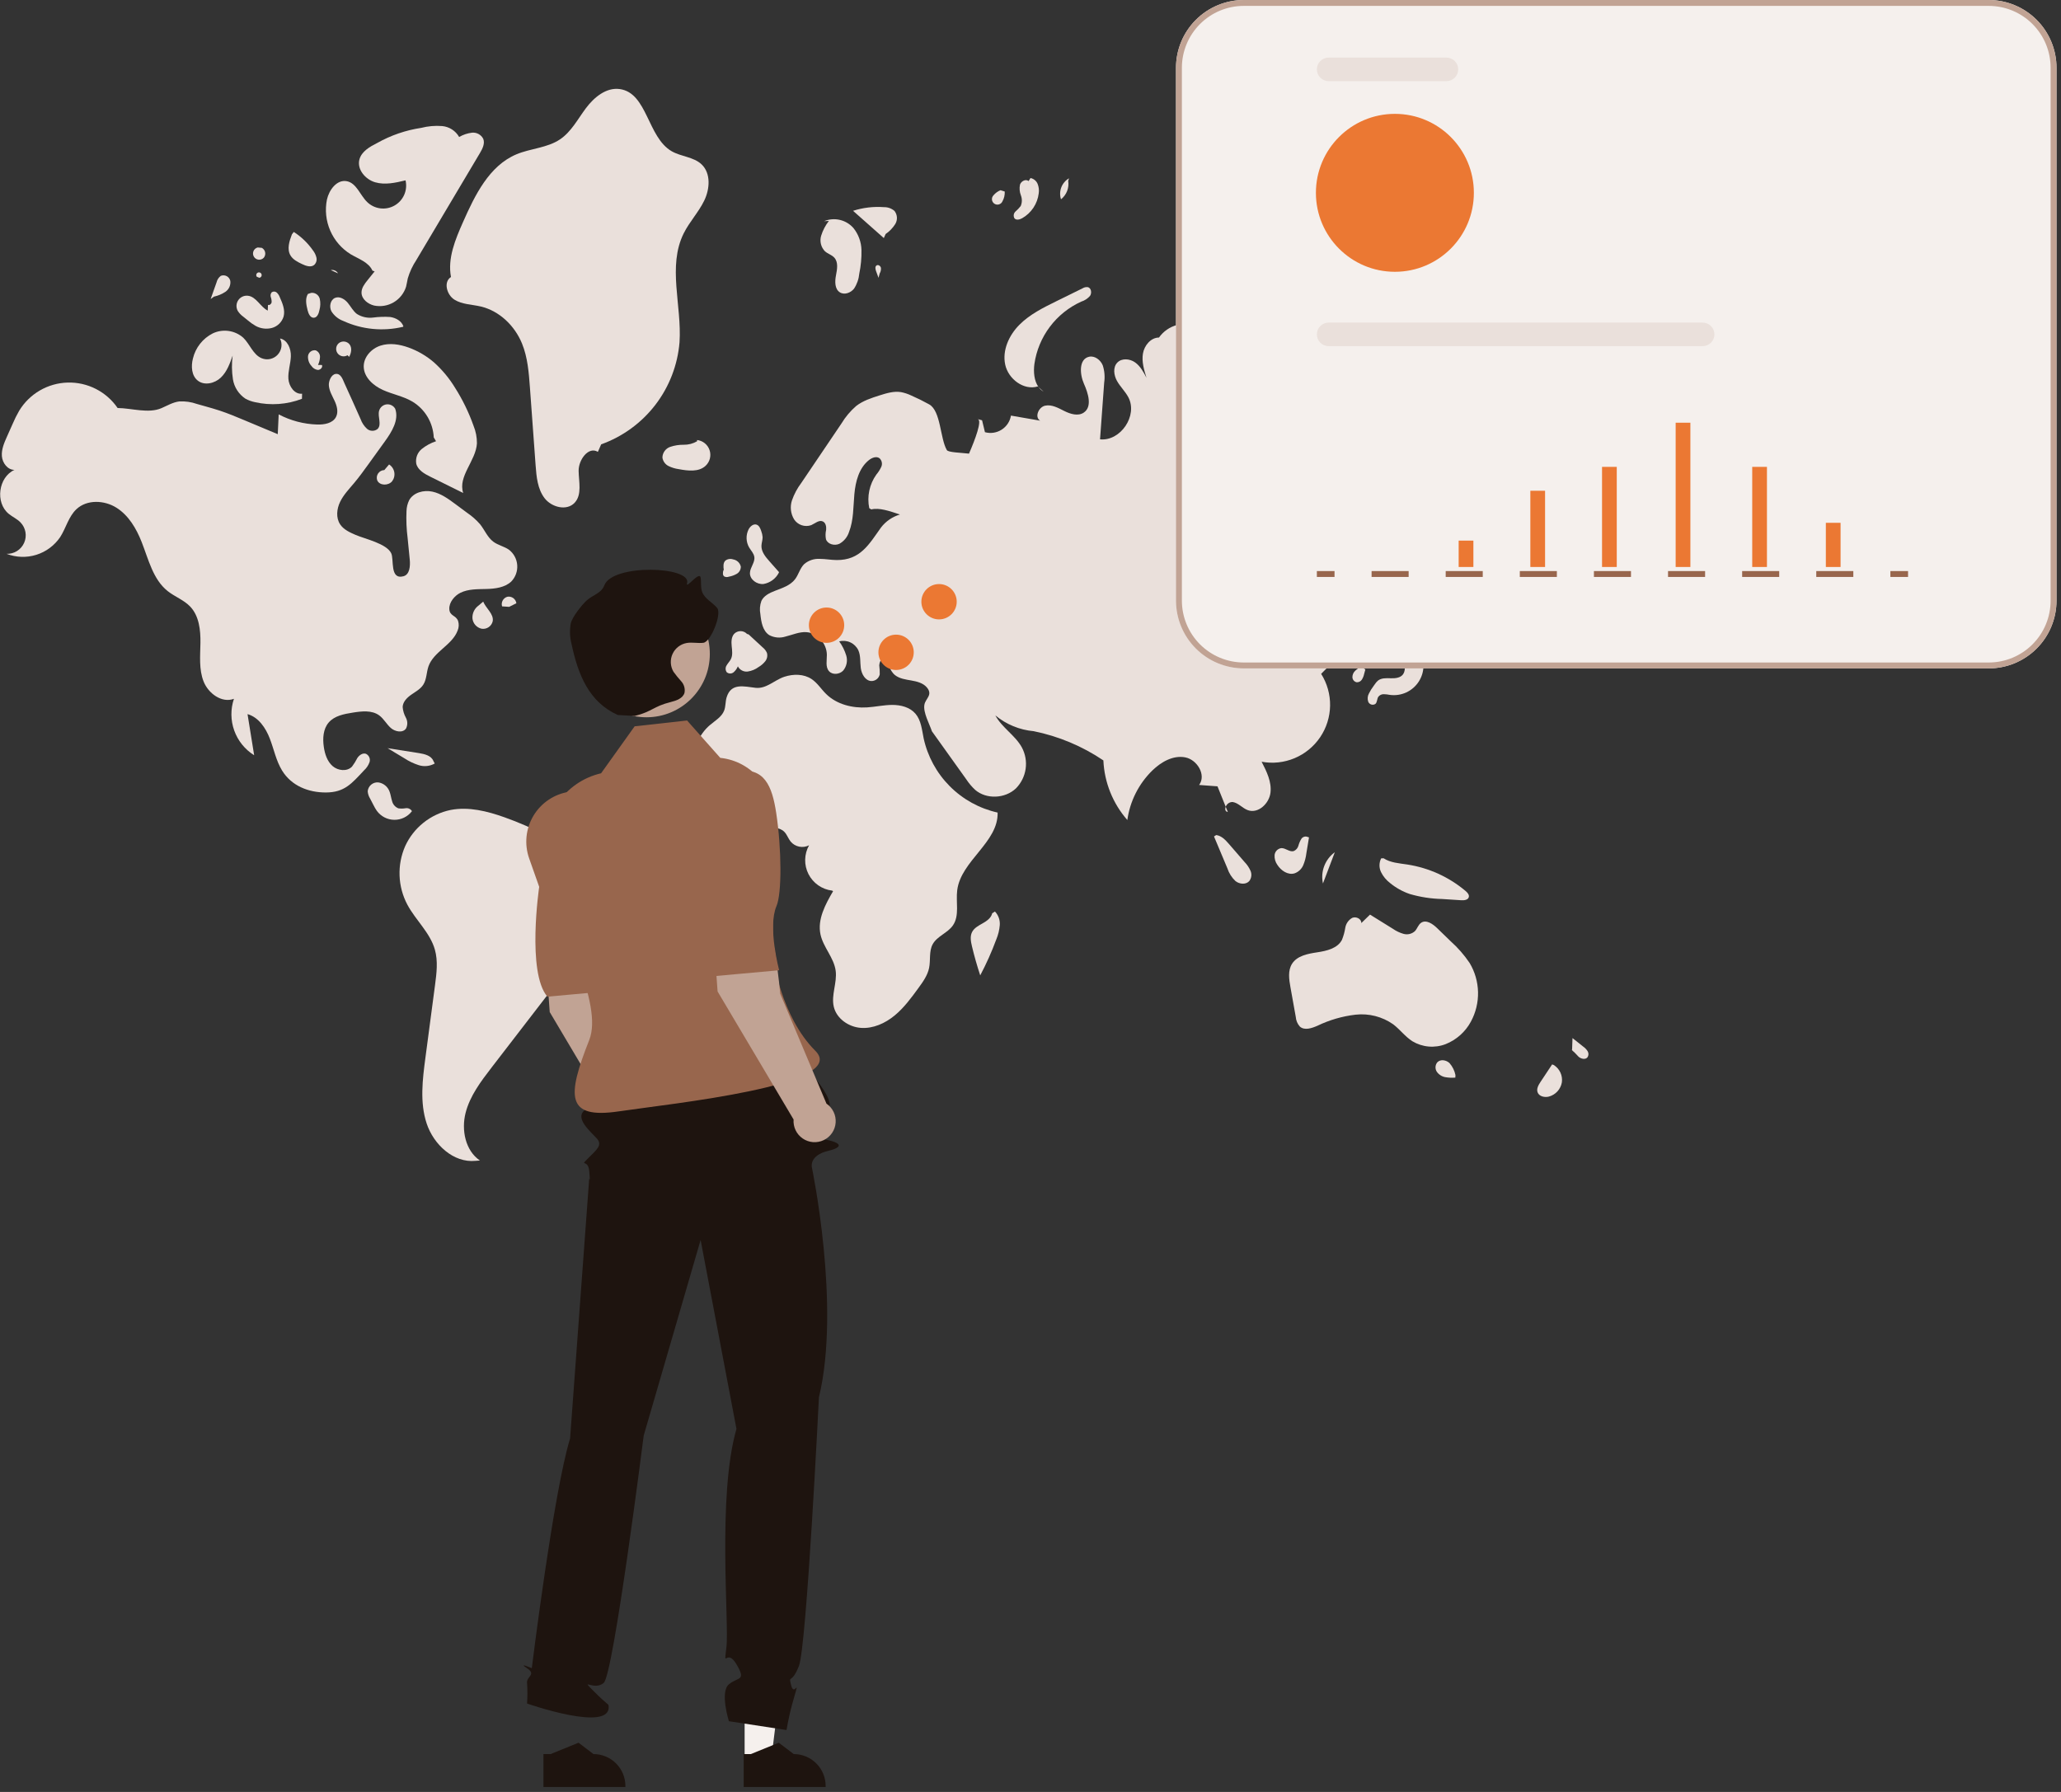 <?xml-stylesheet type="text/css" href="/css/svg.css" ?>
<svg width="345" height="300" viewBox="0 0 345 300" fill="none" xmlns="http://www.w3.org/2000/svg">
    <rect x="0" y="0" width="345" height="300" fill="#333333" stroke="none"/>
    <g clip-path="url(#popularRegions)">
    <path d="M114.445 39.075C115.408 37.136 116.948 35.525 117.89 33.575C118.832 31.625 119.015 29.015 117.446 27.523C116.114 26.255 114.027 26.238 112.434 25.32C108.374 22.981 108.379 15.552 103.739 14.91C101.482 14.598 99.441 16.291 98.077 18.115C96.713 19.94 95.626 22.069 93.734 23.338C91.593 24.775 88.825 24.838 86.447 25.836C81.889 27.75 79.499 32.67 77.5 37.193C76.213 40.106 74.896 43.248 75.493 46.377C74.195 47.184 74.773 49.357 76.07 50.169C77.365 50.981 78.993 50.963 80.481 51.314C83.609 52.053 86.17 54.543 87.384 57.519C88.331 59.838 88.524 62.384 88.707 64.882C89.023 69.218 89.34 73.552 89.657 77.887C89.798 79.816 89.983 81.866 91.157 83.402C92.331 84.939 94.873 85.583 96.192 84.169C97.454 82.819 96.886 80.68 96.86 78.832C96.835 76.984 98.505 74.683 100.08 75.65L100.635 74.39C104.233 73.101 107.383 70.804 109.709 67.772C112.035 64.74 113.437 61.102 113.749 57.293C114.152 51.159 111.71 44.581 114.445 39.075Z" fill="#EAE0DB"/>
    <path d="M118.121 77.975C118.469 77.647 118.715 77.227 118.832 76.764C118.949 76.301 118.93 75.814 118.779 75.361C118.628 74.908 118.351 74.508 117.98 74.207C117.609 73.907 117.16 73.719 116.685 73.665L116.691 73.873C116.014 74.269 115.242 74.472 114.458 74.46C113.677 74.448 112.899 74.571 112.16 74.824C111.792 74.958 111.474 75.2 111.246 75.518C111.019 75.836 110.893 76.215 110.885 76.606C110.928 76.906 111.043 77.191 111.22 77.437C111.396 77.683 111.629 77.882 111.9 78.019C112.442 78.286 113.025 78.463 113.624 78.543C115.169 78.833 116.978 79.053 118.121 77.975Z" fill="#EAE0DB"/>
    <path d="M148.249 39.178C148.896 38.738 149.446 38.169 149.863 37.507C150.065 37.172 150.161 36.783 150.139 36.393C150.116 36.002 149.976 35.627 149.737 35.318C149.25 34.895 148.623 34.669 147.978 34.682C146.227 34.552 144.467 34.759 142.795 35.294C144.512 36.815 146.23 38.337 147.947 39.858L148.249 39.178Z" fill="#EAE0DB"/>
    <path d="M139.66 43.135C140.355 43.901 140.133 45.09 139.937 46.105C139.74 47.12 139.715 48.388 140.588 48.942C141.345 49.422 142.407 49.03 142.961 48.325C143.455 47.574 143.757 46.711 143.838 45.815C144.11 44.513 144.233 43.184 144.204 41.853C144.172 40.513 143.699 39.221 142.859 38.176C142.263 37.496 141.469 37.02 140.589 36.815C139.709 36.609 138.786 36.684 137.951 37.029L138.748 36.99C138.168 37.735 137.729 38.579 137.45 39.481C137.317 39.934 137.308 40.414 137.423 40.873C137.538 41.331 137.774 41.749 138.106 42.086C138.58 42.498 139.239 42.67 139.66 43.135Z" fill="#EAE0DB"/>
    <path d="M178.81 30.285L178.952 29.848C178.359 30.191 177.901 30.727 177.656 31.368C177.411 32.008 177.394 32.713 177.607 33.364C178.063 33.004 178.415 32.529 178.627 31.988C178.838 31.447 178.902 30.859 178.81 30.285Z" fill="#EAE0DB"/>
    <path d="M171.098 36.538C171.854 36.11 172.499 35.511 172.981 34.789C173.463 34.068 173.77 33.243 173.876 32.381C173.958 31.845 173.896 31.297 173.696 30.793C173.594 30.543 173.431 30.322 173.222 30.15C173.014 29.978 172.766 29.86 172.501 29.807L172.178 30.315C171.715 29.916 170.936 30.327 170.741 30.906C170.616 31.508 170.668 32.133 170.892 32.706C171.115 33.282 171.105 33.922 170.863 34.49C170.603 34.825 170.31 35.133 169.989 35.409C169.832 35.552 169.729 35.745 169.699 35.955C169.668 36.165 169.712 36.379 169.822 36.56C170.126 36.908 170.695 36.762 171.098 36.538Z" fill="#EAE0DB"/>
    <path d="M167.81 33.697C168.087 33.2 168.217 32.634 168.187 32.065L167.48 31.844C167.028 32.027 166.628 32.317 166.312 32.688C166.217 32.784 166.143 32.9 166.098 33.028C166.052 33.156 166.035 33.292 166.048 33.427C166.061 33.562 166.104 33.692 166.174 33.809C166.243 33.925 166.337 34.025 166.45 34.1C166.562 34.176 166.69 34.226 166.824 34.247C166.958 34.267 167.095 34.258 167.225 34.219C167.355 34.181 167.475 34.114 167.576 34.024C167.677 33.934 167.757 33.822 167.81 33.697Z" fill="#EAE0DB"/>
    <path d="M202.349 30.121C202.413 30.175 202.477 30.23 202.541 30.284C202.597 30.272 202.65 30.251 202.708 30.244L202.349 30.121Z" fill="#EAE0DB"/>
    <path d="M201.217 36.322C201.866 35.797 202.514 35.273 203.163 34.748C203.508 34.504 203.802 34.195 204.028 33.839C204.183 33.501 204.249 33.13 204.222 32.76C204.195 32.39 204.074 32.033 203.871 31.722C203.512 31.17 203.062 30.684 202.541 30.283C201.968 30.419 201.464 30.76 201.126 31.242C200.788 31.724 200.638 32.313 200.704 32.898C200.822 33.642 201.289 34.438 200.908 35.087C200.759 35.34 200.504 35.512 200.332 35.751C200.161 35.989 200.105 36.368 200.341 36.543C200.602 36.738 200.964 36.527 201.217 36.322Z" fill="#EAE0DB"/>
    <path d="M202.635 39.535C202.877 39.548 203.118 39.509 203.343 39.42C203.568 39.332 203.771 39.196 203.938 39.022C204.806 38.312 205.564 37.478 206.19 36.548C204.731 37.01 203.271 37.473 201.811 37.935L202.266 38.467C201.862 38.731 202.161 39.444 202.635 39.535Z" fill="#EAE0DB"/>
    <path d="M206.727 42.54C206.816 42.768 206.978 42.96 207.186 43.088C207.395 43.215 207.64 43.271 207.883 43.246C208.125 43.214 208.357 43.129 208.563 42.997C208.769 42.865 208.943 42.69 209.074 42.483C209.296 42.156 209.426 41.776 209.452 41.381C209.477 40.986 209.397 40.592 209.219 40.239C209.041 39.886 208.772 39.587 208.44 39.373C208.108 39.158 207.724 39.037 207.329 39.02L207.732 39.636C207.835 40.687 206.406 41.534 206.727 42.54Z" fill="#EAE0DB"/>
    <path d="M235.078 54.052C235.473 54.346 235.953 54.505 236.445 54.504C236.938 54.502 237.417 54.342 237.81 54.045C238.065 53.827 238.273 53.559 238.419 53.257C238.566 52.956 238.649 52.627 238.662 52.292C238.676 51.956 238.62 51.622 238.499 51.309C238.377 50.997 238.192 50.712 237.956 50.475L237.21 50.891C236.797 50.625 236.296 50.53 235.814 50.626C235.332 50.722 234.906 51.001 234.625 51.404C234.374 51.827 234.281 52.326 234.364 52.811C234.447 53.297 234.7 53.736 235.078 54.052Z" fill="#EAE0DB"/>
    <path d="M243.748 55.033C244.111 54.928 244.441 54.731 244.706 54.462C244.972 54.192 245.163 53.859 245.263 53.494L243.813 53.304C243.41 52.999 242.941 52.794 242.444 52.706C242.194 52.668 241.94 52.718 241.722 52.846C241.505 52.974 241.338 53.172 241.25 53.409C241.219 53.61 241.24 53.815 241.312 54.006C241.383 54.196 241.501 54.365 241.656 54.497C241.93 54.758 242.266 54.944 242.632 55.038C242.999 55.132 243.383 55.13 243.748 55.033Z" fill="#EAE0DB"/>
    <path d="M237.762 57.931C237.788 58.167 237.88 58.39 238.028 58.576C238.176 58.761 238.373 58.901 238.598 58.978C238.843 59.094 239.117 59.134 239.385 59.093C239.653 59.051 239.902 58.93 240.1 58.745C240.188 58.646 240.251 58.528 240.283 58.4C240.316 58.272 240.318 58.138 240.288 58.01C240.259 57.881 240.199 57.761 240.114 57.66C240.029 57.559 239.921 57.48 239.799 57.429L238.712 57.232C238.292 57.014 237.755 57.458 237.762 57.931Z" fill="#EAE0DB"/>
    <path d="M174.693 65.574L173.852 64.806C174.075 65.118 174.362 65.379 174.693 65.574Z" fill="#EAE0DB"/>
    <path d="M168.267 61.051C168.785 63.456 171.376 65.415 173.727 64.693L173.851 64.806C173.103 63.781 172.976 62.265 173.151 60.946C173.475 58.687 174.364 56.545 175.734 54.719C177.104 52.893 178.912 51.442 180.991 50.499C181.561 50.321 182.07 49.99 182.463 49.541C182.798 49.05 182.673 48.21 182.096 48.071C181.782 48.035 181.465 48.109 181.199 48.279L176.828 50.43C174.621 51.517 172.369 52.634 170.635 54.38C168.901 56.125 167.749 58.645 168.267 61.051Z" fill="#EAE0DB"/>
    <path d="M97.715 143.759C93.643 140.844 89.183 138.513 84.464 136.835C81.564 135.804 78.448 135.017 75.426 135.602C73.769 135.945 72.216 136.674 70.894 137.73C69.571 138.785 68.516 140.138 67.815 141.678C67.139 143.229 66.821 144.913 66.885 146.603C66.949 148.294 67.392 149.949 68.183 151.444C69.576 154.056 71.99 156.135 72.796 158.983C73.34 160.903 73.082 162.947 72.821 164.925C72.286 168.967 71.751 173.01 71.216 177.052C70.729 180.733 70.254 184.563 71.419 188.087C72.585 191.612 75.91 194.72 79.603 194.345L80.335 194.29C77.892 192.629 77.207 189.189 77.935 186.325C78.662 183.462 80.509 181.033 82.311 178.692C87.661 171.745 93.011 164.798 98.361 157.852C100.525 155.041 102.815 151.567 101.661 148.213C101.005 146.306 99.355 144.934 97.715 143.759Z" fill="#EAE0DB"/>
    <path d="M61.256 126.198C60.714 126.014 60.142 126.422 59.823 126.897C59.566 127.408 59.263 127.894 58.919 128.351C58.086 129.21 56.567 129.039 55.668 128.249C54.769 127.458 54.38 126.236 54.205 125.052C53.996 123.631 54.087 122.046 55.024 120.958C55.989 119.839 57.576 119.538 59.036 119.306C60.544 119.066 62.234 118.865 63.469 119.763C64.247 120.328 64.701 121.24 65.422 121.877C66.143 122.514 67.425 122.755 67.968 121.961C68.109 121.679 68.181 121.368 68.177 121.052C68.172 120.737 68.091 120.428 67.941 120.15C67.636 119.598 67.453 118.987 67.403 118.358C67.44 117.484 68.141 116.791 68.858 116.292C69.575 115.793 70.385 115.362 70.856 114.626C71.435 113.72 71.374 112.553 71.733 111.54C72.602 109.088 75.704 107.998 76.607 105.558C76.825 105.045 76.849 104.47 76.676 103.94C76.298 102.969 75.275 103.159 75.213 101.972C75.153 100.836 76.1 99.722 77.063 99.247C78.391 98.593 79.939 98.646 81.418 98.606C82.898 98.567 84.492 98.37 85.577 97.364C85.929 97.002 86.2 96.569 86.373 96.095C86.545 95.621 86.616 95.116 86.58 94.612C86.544 94.109 86.402 93.619 86.164 93.174C85.925 92.729 85.596 92.34 85.196 92.031C84.387 91.472 83.364 91.278 82.577 90.689C81.597 89.955 81.132 88.733 80.369 87.776C79.734 87.047 79.007 86.403 78.206 85.861C77.551 85.375 76.895 84.888 76.24 84.402C75.055 83.523 73.823 82.622 72.381 82.309C70.94 81.995 69.223 82.439 68.501 83.725C68.217 84.298 68.061 84.927 68.046 85.567C67.98 87.074 68.043 88.583 68.234 90.079C68.353 91.284 68.472 92.488 68.591 93.692C68.697 94.772 68.583 96.195 67.535 96.475C65.21 97.097 65.994 93.659 65.479 92.606C64.69 90.994 61.063 90.22 59.513 89.548C58.545 89.129 57.523 88.666 56.939 87.787C56.211 86.694 56.36 85.206 56.931 84.023C57.502 82.84 58.431 81.878 59.276 80.872C60.137 79.847 60.92 78.76 61.703 77.674C62.612 76.415 63.52 75.156 64.428 73.896C65.593 72.281 66.817 70.31 66.155 68.432C66.012 68.181 65.798 67.977 65.539 67.847C65.281 67.717 64.99 67.666 64.703 67.701C64.415 67.736 64.145 67.854 63.925 68.042C63.705 68.23 63.545 68.478 63.465 68.756C63.175 69.77 63.949 71.065 63.209 71.816C62.955 72.02 62.638 72.129 62.313 72.123C61.987 72.117 61.674 71.996 61.429 71.783C60.949 71.34 60.584 70.788 60.365 70.174C59.468 68.181 58.595 66.177 57.674 64.195C57.383 63.569 57.08 62.496 56.198 62.602C55.433 62.694 55.019 63.809 55.046 64.457C55.085 65.399 55.605 66.241 56.003 67.095C56.401 67.95 56.68 68.977 56.243 69.812C55.689 70.87 54.288 71.108 53.095 71.073C50.845 71.005 48.641 70.423 46.651 69.373C46.599 70.478 46.547 71.584 46.495 72.69C44.911 72.027 43.327 71.364 41.743 70.701C41.435 70.572 41.127 70.443 40.82 70.314C39.483 69.755 38.146 69.195 36.77 68.741C35.989 68.483 35.197 68.26 34.406 68.037C33.925 67.901 33.444 67.766 32.962 67.63C32.013 67.294 31.006 67.15 30 67.208C28.944 67.34 28.002 67.908 27.024 68.332C24.844 69.278 22.025 68.326 19.689 68.309C18.762 66.957 17.511 65.858 16.05 65.113C14.589 64.369 12.964 64.002 11.325 64.048C9.686 64.093 8.084 64.549 6.667 65.373C5.249 66.197 4.061 67.364 3.211 68.766C2.8 69.476 2.434 70.212 2.115 70.968C1.798 71.678 1.482 72.389 1.165 73.099C0.7 74.141 0.224 75.239 0.316 76.376C0.407 77.514 1.279 78.676 2.42 78.665C-0.271 79.884 -0.831 84.146 1.454 86.018C2.087 86.536 2.863 86.875 3.432 87.462C3.862 87.906 4.15 88.468 4.259 89.077C4.367 89.686 4.292 90.313 4.041 90.878C3.791 91.443 3.377 91.92 2.853 92.249C2.33 92.577 1.72 92.742 1.102 92.721C2.696 93.337 4.452 93.394 6.083 92.884C7.714 92.373 9.123 91.324 10.081 89.909C11.058 88.379 11.482 86.469 12.811 85.233C14.571 83.596 17.478 83.723 19.508 85.01C21.538 86.297 22.822 88.488 23.705 90.723C24.862 93.653 25.603 97 28.069 98.959C29.261 99.906 30.771 100.439 31.825 101.539C33.326 103.104 33.586 105.467 33.552 107.636C33.518 109.804 33.284 112.054 34.074 114.074C34.864 116.093 37.129 117.755 39.159 116.993C38.578 118.719 38.595 120.591 39.21 122.306C39.825 124.02 41 125.477 42.545 126.441C42.175 124.146 41.806 121.851 41.435 119.557C43.279 120.076 44.475 121.864 45.165 123.651C45.855 125.438 46.22 127.371 47.22 129.004C48.796 131.576 51.648 132.685 54.551 132.675C57.686 132.665 58.876 131.17 60.942 128.968C61.357 128.593 61.672 128.12 61.859 127.592C61.943 127.326 61.929 127.038 61.818 126.782C61.707 126.526 61.507 126.319 61.256 126.198Z" fill="#EAE0DB"/>
    <path d="M70.133 126.083C68.381 125.808 66.628 125.532 64.876 125.257C65.795 125.809 66.713 126.361 67.632 126.914C68.398 127.423 69.231 127.825 70.107 128.106C70.546 128.244 71.009 128.291 71.467 128.242C71.925 128.194 72.369 128.052 72.77 127.826L72.545 127.397C72.192 126.504 71.082 126.232 70.133 126.083Z" fill="#EAE0DB"/>
    <path d="M68.942 135.824L68.955 135.794C68.849 135.618 68.692 135.478 68.506 135.392C68.32 135.305 68.112 135.277 67.91 135.309C67.506 135.382 67.093 135.388 66.688 135.329C66.43 135.228 66.2 135.067 66.017 134.86C65.834 134.652 65.704 134.403 65.637 134.135C65.463 133.611 65.411 133.05 65.213 132.535C65.069 132.127 64.816 131.767 64.481 131.494C64.147 131.221 63.743 131.045 63.315 130.987C62.885 130.952 62.459 131.088 62.129 131.365C61.799 131.642 61.591 132.038 61.551 132.467C61.584 132.909 61.725 133.336 61.96 133.712C62.149 134.075 62.338 134.439 62.527 134.802C62.686 135.128 62.869 135.442 63.075 135.741C63.41 136.202 63.847 136.578 64.353 136.841C64.859 137.103 65.418 137.244 65.988 137.252C66.557 137.26 67.121 137.135 67.634 136.887C68.147 136.639 68.595 136.275 68.942 135.824Z" fill="#EAE0DB"/>
    <path d="M58.708 42.571C60.043 43.357 61.714 43.899 62.348 45.313L62.713 45.431C62.314 45.926 61.915 46.422 61.517 46.918C61.023 47.531 60.505 48.213 60.517 48.999C60.532 50.082 61.574 50.899 62.627 51.155C63.75 51.386 64.919 51.191 65.907 50.609C66.894 50.027 67.631 49.098 67.973 48.004C68.098 47.547 68.149 47.074 68.259 46.613C68.579 45.521 69.062 44.484 69.692 43.536C73.235 37.575 76.778 31.614 80.321 25.653C80.763 24.91 81.218 24.022 80.886 23.225C80.709 22.888 80.435 22.611 80.099 22.431C79.763 22.251 79.382 22.175 79.002 22.214C78.246 22.306 77.517 22.551 76.859 22.935C76.566 22.422 76.154 21.987 75.656 21.668C75.159 21.349 74.591 21.155 74.003 21.104C72.826 21.013 71.642 21.116 70.498 21.41C67.914 21.799 65.423 22.655 63.145 23.936C61.899 24.566 60.527 25.344 60.166 26.692C59.721 28.351 61.154 30.042 62.804 30.519C64.454 30.996 66.216 30.596 67.886 30.194C68.075 31.004 67.996 31.853 67.662 32.614C67.327 33.375 66.755 34.007 66.031 34.416C65.307 34.825 64.471 34.988 63.646 34.881C62.822 34.774 62.054 34.402 61.459 33.822C60.261 32.657 59.675 30.633 58.031 30.332C56.393 30.032 55.091 31.78 54.729 33.406C54.375 35.157 54.567 36.974 55.279 38.613C55.99 40.252 57.187 41.633 58.708 42.571Z" fill="#EAE0DB"/>
    <path d="M79.258 71.254C78.469 69.03 77.432 66.902 76.167 64.91C75.208 63.335 74.024 61.909 72.653 60.676C71.4 59.594 69.96 58.75 68.403 58.186C66.892 57.64 65.21 57.37 63.682 57.868C62.155 58.366 60.856 59.786 60.886 61.393C60.921 63.169 62.475 64.558 64.094 65.288C65.714 66.018 67.516 66.335 69.044 67.241C70.083 67.871 70.951 68.747 71.573 69.791C72.194 70.836 72.549 72.017 72.607 73.23L72.992 73.867C72.12 74.156 71.307 74.598 70.591 75.174C70.237 75.467 69.966 75.847 69.805 76.278C69.645 76.709 69.602 77.175 69.679 77.628C69.946 78.703 71.044 79.32 72.037 79.812C73.872 80.721 75.707 81.63 77.542 82.539C76.608 79.753 79.667 77.16 79.836 74.227C79.843 73.207 79.646 72.197 79.258 71.254Z" fill="#EAE0DB"/>
    <path d="M33.12 63.732C34.233 64.596 35.944 64.192 36.964 63.219C37.983 62.246 38.48 60.862 38.943 59.531C38.774 60.848 38.79 62.183 38.991 63.496C39.095 64.153 39.335 64.78 39.695 65.34C40.055 65.899 40.526 66.377 41.081 66.744C41.584 67.02 42.126 67.218 42.689 67.33C45.306 67.925 48.04 67.73 50.545 66.769L50.568 65.912C49.309 66.056 48.357 64.675 48.274 63.411C48.191 62.147 48.649 60.908 48.69 59.642C48.73 58.376 48.12 56.896 46.873 56.671C47.091 57.109 47.171 57.603 47.101 58.088C47.032 58.572 46.816 59.024 46.483 59.383C46.151 59.742 45.717 59.991 45.239 60.098C44.761 60.204 44.262 60.162 43.809 59.977C42.366 59.391 41.842 57.633 40.727 56.546C40.038 55.933 39.183 55.537 38.27 55.409C37.357 55.28 36.426 55.425 35.595 55.824C34.774 56.243 34.054 56.835 33.485 57.559C32.915 58.283 32.51 59.122 32.296 60.019C31.957 61.319 32.058 62.908 33.12 63.732Z" fill="#EAE0DB"/>
    <path d="M67.473 54.711L67.525 54.627C67.214 53.73 66.251 53.204 65.311 53.07C64.363 53.008 63.411 53.039 62.469 53.164C61.519 53.287 60.556 53.075 59.745 52.564C59.098 52.08 58.729 51.319 58.212 50.698C57.695 50.078 56.857 49.567 56.106 49.864C55.292 50.185 55.075 51.326 55.47 52.106C55.935 52.856 56.637 53.428 57.464 53.734C60.597 55.172 64.121 55.516 67.473 54.711Z" fill="#EAE0DB"/>
    <path d="M56.78 57.401C56.52 57.591 56.343 57.875 56.288 58.193C56.232 58.511 56.301 58.838 56.481 59.106C56.661 59.373 56.937 59.561 57.252 59.63C57.568 59.699 57.897 59.643 58.172 59.474L58.447 59.745C58.812 59.091 58.962 58.215 58.495 57.63C58.288 57.387 57.998 57.229 57.681 57.187C57.365 57.145 57.044 57.221 56.78 57.401Z" fill="#EAE0DB"/>
    <path d="M53.568 59.746C53.572 59.513 53.505 59.284 53.376 59.089C53.247 58.894 53.062 58.742 52.846 58.655C52.699 58.629 52.548 58.634 52.402 58.669C52.257 58.703 52.12 58.767 52 58.856C51.879 58.945 51.779 59.057 51.703 59.186C51.627 59.315 51.578 59.458 51.56 59.606C51.537 59.909 51.577 60.212 51.676 60.498C51.776 60.784 51.933 61.047 52.139 61.27C52.258 61.449 52.414 61.601 52.597 61.716C52.779 61.831 52.984 61.905 53.197 61.935C53.628 61.949 54.066 61.499 53.892 61.106L53.235 61.093C53.437 60.672 53.551 60.213 53.568 59.746Z" fill="#EAE0DB"/>
    <path d="M40.722 53.019C40.963 53.214 41.204 53.41 41.446 53.605C41.863 53.967 42.315 54.287 42.794 54.562C43.631 55.026 44.616 55.147 45.541 54.899C45.997 54.769 46.413 54.526 46.751 54.192C47.089 53.859 47.338 53.446 47.474 52.991C47.762 51.904 47.292 50.775 46.831 49.749C46.726 49.456 46.553 49.191 46.325 48.978C46.209 48.875 46.06 48.815 45.905 48.809C45.749 48.803 45.596 48.851 45.472 48.945C45.382 49.057 45.322 49.19 45.298 49.332C45.274 49.474 45.287 49.62 45.335 49.755C45.434 50.026 45.479 50.312 45.468 50.6C45.422 50.884 45.124 51.152 44.862 51.035L44.82 52C43.568 51.366 42.905 49.68 41.511 49.513C41.199 49.476 40.881 49.525 40.595 49.656C40.308 49.786 40.062 49.993 39.885 50.254C39.708 50.514 39.606 50.819 39.589 51.133C39.573 51.448 39.644 51.761 39.793 52.038C40.035 52.423 40.351 52.756 40.722 53.019Z" fill="#EAE0DB"/>
    <path d="M37.738 48.85C38.028 48.651 38.257 48.376 38.401 48.056C38.544 47.735 38.596 47.381 38.552 47.032C38.517 46.864 38.445 46.705 38.342 46.567C38.239 46.428 38.107 46.315 37.955 46.234C37.803 46.153 37.635 46.106 37.463 46.097C37.291 46.088 37.119 46.118 36.959 46.183C36.602 46.45 36.35 46.836 36.25 47.272C35.92 48.203 35.59 49.134 35.26 50.065L35.814 49.661C36.501 49.514 37.153 49.238 37.738 48.85Z" fill="#EAE0DB"/>
    <path d="M44.168 43.135C44.267 43.01 44.338 42.864 44.374 42.709C44.411 42.554 44.414 42.393 44.382 42.236C44.35 42.08 44.284 41.933 44.188 41.805C44.093 41.677 43.971 41.571 43.831 41.495L43.137 41.431C42.979 41.471 42.833 41.547 42.71 41.654C42.587 41.76 42.491 41.894 42.429 42.045C42.367 42.195 42.342 42.358 42.354 42.52C42.367 42.683 42.417 42.84 42.502 42.979C42.586 43.118 42.702 43.236 42.84 43.322C42.977 43.408 43.134 43.461 43.296 43.477C43.458 43.492 43.621 43.469 43.772 43.409C43.924 43.35 44.059 43.256 44.168 43.135Z" fill="#EAE0DB"/>
    <path d="M50.551 44.206C51.198 44.515 52.018 44.81 52.581 44.366C52.748 44.215 52.872 44.023 52.941 43.808C53.009 43.594 53.02 43.365 52.973 43.146C52.872 42.707 52.676 42.295 52.4 41.94C51.539 40.703 50.445 39.647 49.179 38.829L48.866 39.236C48.429 40.371 48.007 41.696 48.616 42.749C49.028 43.459 49.811 43.852 50.551 44.206Z" fill="#EAE0DB"/>
    <path d="M55.373 45.216L56.584 45.764C56.465 45.557 56.285 45.392 56.067 45.294C55.85 45.196 55.607 45.169 55.373 45.216Z" fill="#EAE0DB"/>
    <path d="M52.111 49.025L51.539 49.214C51.053 50.013 51.264 51.035 51.49 51.943C51.633 52.517 51.941 53.223 52.532 53.197C53.108 53.172 53.362 52.475 53.472 51.91C53.645 51.296 53.663 50.649 53.527 50.027C53.449 49.718 53.263 49.448 53.004 49.265C52.744 49.081 52.428 48.996 52.111 49.025Z" fill="#EAE0DB"/>
    <path d="M42.989 46.335L43.412 46.505C43.511 46.491 43.603 46.444 43.673 46.373C43.743 46.301 43.788 46.209 43.8 46.109C43.812 46.009 43.791 45.909 43.74 45.822C43.689 45.736 43.611 45.669 43.518 45.632C43.425 45.594 43.322 45.588 43.225 45.615C43.129 45.642 43.044 45.7 42.984 45.78C42.923 45.86 42.891 45.958 42.892 46.058C42.893 46.159 42.927 46.256 42.989 46.335Z" fill="#EAE0DB"/>
    <path d="M64.328 78.7C64.123 78.705 63.922 78.758 63.742 78.856C63.562 78.954 63.407 79.094 63.292 79.264C63.177 79.433 63.104 79.628 63.079 79.832C63.055 80.035 63.079 80.242 63.151 80.434C63.566 81.329 64.998 81.333 65.634 80.579C65.797 80.364 65.914 80.119 65.977 79.857C66.04 79.595 66.048 79.323 66.001 79.058C65.954 78.793 65.852 78.541 65.703 78.317C65.553 78.093 65.359 77.903 65.132 77.758L64.328 78.7Z" fill="#EAE0DB"/>
    <path d="M84.946 99.903C84.779 99.948 84.624 100.025 84.488 100.131C84.352 100.236 84.238 100.368 84.154 100.518C84.07 100.668 84.016 100.834 83.997 101.005C83.978 101.176 83.994 101.349 84.043 101.515L85.231 101.597C85.634 101.395 86.036 101.193 86.439 100.991C86.414 100.821 86.356 100.657 86.267 100.509C86.178 100.362 86.061 100.233 85.922 100.132C85.783 100.03 85.625 99.958 85.457 99.919C85.289 99.879 85.115 99.874 84.946 99.903Z" fill="#EAE0DB"/>
    <path d="M80.115 101.374C79.775 101.615 79.502 101.939 79.322 102.315C79.142 102.691 79.061 103.107 79.085 103.523C79.124 103.939 79.294 104.331 79.57 104.643C79.847 104.955 80.215 105.172 80.623 105.261C81.034 105.325 81.455 105.231 81.799 104.997C82.144 104.764 82.387 104.408 82.479 104.002C82.68 102.773 81.359 101.872 80.884 100.721L80.115 101.374Z" fill="#EAE0DB"/>
    <path d="M126.273 93.255C126.399 94.178 125.567 94.986 125.536 95.917C125.5 97.021 126.702 97.88 127.801 97.772C128.347 97.677 128.864 97.457 129.31 97.129C129.757 96.802 130.121 96.375 130.374 95.882L130.398 95.778C129.862 95.173 129.327 94.568 128.791 93.962C128.133 93.219 127.436 92.373 127.462 91.38C127.475 90.891 127.667 90.417 127.657 89.928C127.631 89.576 127.552 89.23 127.424 88.901C127.279 88.468 127.081 87.981 126.649 87.835C126.107 87.652 125.561 88.132 125.303 88.641C125.07 89.111 124.957 89.631 124.974 90.155C124.99 90.679 125.136 91.191 125.397 91.646C125.71 92.177 126.19 92.644 126.273 93.255Z" fill="#EAE0DB"/>
    <path d="M121.222 96.501C121.339 96.564 121.469 96.602 121.601 96.61C121.734 96.619 121.867 96.598 121.992 96.551C122.469 96.469 122.928 96.303 123.346 96.059C123.553 95.934 123.724 95.756 123.841 95.543C123.957 95.331 124.015 95.091 124.008 94.849C123.936 94.545 123.775 94.269 123.545 94.055C123.316 93.843 123.029 93.702 122.72 93.653C122.505 93.577 122.275 93.556 122.051 93.59C121.826 93.624 121.613 93.714 121.431 93.85C121.032 94.224 121.079 94.859 121.157 95.401L121.073 95.542C120.998 95.877 120.95 96.293 121.222 96.501Z" fill="#EAE0DB"/>
    <path d="M205.53 135.94C205.414 135.651 205.298 135.363 205.182 135.075C205.023 135.466 205.082 135.867 205.53 135.94Z" fill="#EAE0DB"/>
    <path d="M275.074 75.342C273.587 73.729 272.676 72.799 271.738 70.8C271.227 69.697 270.451 68.738 269.479 68.008C268.507 67.279 267.37 66.801 266.169 66.618C263.084 66.11 259.933 66.914 256.811 66.753C251.811 66.495 247.302 63.813 242.514 62.35C239.832 61.599 237.102 61.036 234.343 60.665C232.753 60.413 231.163 60.162 229.572 59.91C224.36 59.086 219.115 58.26 213.839 58.369C212.318 58.401 210.199 57.943 210.321 56.427C210.472 54.543 213.861 54.79 214.513 53.016C214.916 51.919 213.951 50.767 212.893 50.271C211.834 49.775 210.612 49.625 209.651 48.959C208.691 48.293 208.164 46.749 209.047 45.982C206.6 47.237 204.152 48.492 201.705 49.746C199.67 50.789 197.397 52.147 197.038 54.405C195.811 54.729 194.738 55.474 194.007 56.51C192.63 56.517 191.549 57.839 191.321 59.197C191.094 60.554 191.507 61.929 191.915 63.243C191.416 62.287 190.885 61.294 190.005 60.67C189.125 60.046 187.785 59.927 187.035 60.702C186.265 61.498 186.445 62.833 186.99 63.797C187.534 64.761 188.371 65.539 188.885 66.519C190.49 69.582 187.582 73.894 184.14 73.553C184.371 70.391 184.602 67.228 184.833 64.065C184.979 63.092 184.897 62.099 184.594 61.163C184.219 60.257 183.257 59.514 182.301 59.727C180.581 60.112 180.728 62.631 181.443 64.242C182.159 65.852 182.872 68.092 181.412 69.079C180.468 69.715 179.19 69.322 178.171 68.814C177.153 68.305 176.064 67.679 174.951 67.916C173.838 68.154 173.138 69.855 174.121 70.428C172.491 70.145 170.86 69.861 169.229 69.578C169.148 70.058 168.968 70.516 168.699 70.921C168.43 71.327 168.079 71.672 167.669 71.934C167.259 72.196 166.798 72.369 166.317 72.442C165.835 72.514 165.344 72.485 164.875 72.356C164.714 71.692 164.554 71.029 164.394 70.365C164.156 70.299 163.917 70.233 163.678 70.166C164.427 70.375 163.255 73.534 162.205 75.947C160.792 75.781 158.728 75.75 158.492 75.345C157.365 73.407 157.498 68.79 155.539 67.699C154.556 67.153 153.548 66.654 152.516 66.204C151.973 65.946 151.4 65.758 150.81 65.644C149.606 65.455 148.393 65.828 147.232 66.197C145.86 66.632 144.456 67.085 143.32 67.969C142.35 68.811 141.518 69.799 140.855 70.9C138.612 74.22 136.369 77.54 134.126 80.859C133.457 81.746 132.932 82.731 132.567 83.78C132.395 84.302 132.338 84.854 132.399 85.4C132.461 85.945 132.639 86.471 132.922 86.942C133.221 87.403 133.665 87.75 134.185 87.928C134.705 88.105 135.269 88.103 135.787 87.921C136.438 87.639 137.089 87.001 137.733 87.296C138.221 87.519 138.343 88.16 138.292 88.695C138.168 89.218 138.158 89.761 138.263 90.288C138.556 91.12 139.685 91.409 140.49 91.049C141.272 90.622 141.859 89.908 142.125 89.058C142.901 87.069 142.822 84.868 143.015 82.742C143.208 80.616 143.789 78.342 145.465 77.02C145.967 76.624 146.704 76.339 147.221 76.715C147.414 76.891 147.548 77.123 147.603 77.378C147.659 77.633 147.633 77.9 147.529 78.14C147.313 78.615 147.032 79.057 146.693 79.454C146.12 80.26 145.719 81.174 145.516 82.142C145.312 83.109 145.309 84.108 145.508 85.076L145.851 85.288C147.158 84.949 148.907 85.556 150.642 86.138C149.382 86.513 148.273 87.276 147.473 88.318C145.467 91.132 144.016 93.795 140.048 93.762C139.107 93.754 138.173 93.568 137.232 93.566C136.282 93.507 135.346 93.819 134.621 94.435C133.907 95.134 133.687 96.198 133.076 96.988C132.274 98.028 130.932 98.45 129.706 98.922C128.811 99.267 127.867 99.732 127.455 100.599C127.197 101.31 127.137 102.078 127.283 102.821C127.421 104.134 127.665 105.627 128.779 106.336C129.195 106.553 129.651 106.685 130.119 106.725C130.587 106.765 131.059 106.711 131.506 106.566C132.664 106.285 133.797 105.754 134.987 105.833C136.855 105.958 138.393 107.751 138.412 109.623C138.422 110.571 138.145 111.658 138.773 112.367C139.364 113.034 140.534 112.915 141.146 112.268C141.43 111.923 141.626 111.515 141.716 111.077C141.805 110.64 141.787 110.187 141.661 109.758C141.401 108.905 141.002 108.1 140.479 107.377C141.101 107.216 141.759 107.275 142.342 107.545C142.925 107.814 143.397 108.278 143.677 108.856C144.092 109.777 143.958 110.841 144.09 111.843C144.223 112.846 144.833 113.959 145.842 114.017C146.172 114.026 146.495 113.92 146.755 113.716C147.014 113.512 147.194 113.224 147.264 112.901C147.274 112.393 147.247 111.884 147.181 111.379C147.215 110.883 147.439 110.418 147.805 110.081C148.171 109.744 148.652 109.559 149.15 109.565C148.843 110.133 148.743 110.789 148.867 111.422C148.991 112.055 149.332 112.625 149.831 113.035C150.599 113.629 151.614 113.762 152.571 113.928C153.528 114.094 154.548 114.357 155.166 115.106C156.194 116.355 154.936 116.917 154.74 117.974C154.499 119.272 155.584 121.189 156 122.431C157.914 125.108 159.828 127.786 161.742 130.463C162.169 131.114 162.673 131.711 163.242 132.242C165.131 133.865 168.246 133.705 170.058 131.996C170.936 131.107 171.506 129.96 171.685 128.724C171.864 127.487 171.641 126.226 171.05 125.125C169.93 123.087 167.712 121.824 166.616 119.773C168.44 121.283 170.678 122.203 173.036 122.413C177.208 123.261 181.171 124.923 184.699 127.305C184.865 130.991 186.279 134.511 188.71 137.288C189.147 134.142 190.614 131.229 192.881 129.005C194.355 127.567 196.37 126.407 198.393 126.794C200.416 127.181 201.95 129.76 200.727 131.417C201.752 131.493 202.777 131.569 203.802 131.646C204.262 132.789 204.722 133.932 205.182 135.075C205.264 134.835 205.42 134.627 205.629 134.482C205.837 134.338 206.086 134.264 206.34 134.271C207.3 134.416 207.973 135.309 208.886 135.638C210.607 136.26 212.446 134.538 212.669 132.722C212.892 130.906 212.028 129.153 211.188 127.527C213.042 127.87 214.956 127.666 216.696 126.938C218.436 126.21 219.925 124.991 220.983 123.43C222.04 121.869 222.619 120.033 222.649 118.147C222.679 116.262 222.159 114.409 221.152 112.814C223.147 110.719 225.495 108.99 228.089 107.708C230.489 106.522 233.114 105.708 235.212 104.045C237.309 102.381 238.78 99.493 237.771 97.014C237.058 95.262 235.271 94.073 234.736 92.259C233.961 89.634 236.314 86.918 238.972 86.262C241.63 85.606 244.405 86.412 247.023 87.212C246.621 84.518 249.744 81.993 252.294 82.949C253.362 82.517 254.43 82.084 255.498 81.652C254.26 84.382 251.577 86.118 249.604 88.375C247.632 90.632 246.457 94.307 248.518 96.483C251.471 93.806 254.425 91.129 257.379 88.451C260.469 85.651 263.559 82.85 266.649 80.05C266.501 79.617 266.353 79.183 266.206 78.75C269.129 77.64 272.277 76.721 275.074 75.342Z" fill="#EAE0DB"/>
    <path d="M121.646 111.375C121.527 111.547 121.463 111.751 121.464 111.96C121.465 112.17 121.531 112.374 121.652 112.544C121.81 112.679 122.011 112.754 122.219 112.757C122.427 112.76 122.63 112.69 122.792 112.559C123.11 112.289 123.357 111.946 123.515 111.559C123.668 111.856 123.909 112.099 124.205 112.254C124.501 112.409 124.838 112.469 125.169 112.426C125.831 112.326 126.458 112.065 126.995 111.665C127.42 111.415 127.796 111.089 128.103 110.703C128.255 110.508 128.359 110.281 128.408 110.039C128.456 109.797 128.447 109.547 128.382 109.309C128.223 108.944 127.975 108.625 127.662 108.379C126.88 107.657 126.098 106.935 125.317 106.213L125.052 106.134C124.914 105.987 124.748 105.87 124.564 105.789C124.379 105.708 124.18 105.665 123.979 105.663C123.778 105.661 123.578 105.7 123.392 105.777C123.206 105.853 123.038 105.967 122.897 106.111C122.411 106.654 122.409 107.466 122.483 108.191C122.558 108.915 122.673 109.688 122.35 110.341C122.165 110.715 121.852 111.012 121.646 111.375Z" fill="#EAE0DB"/>
    <path d="M166.995 136.038C163.958 135.362 161.177 133.83 158.982 131.624C156.788 129.418 155.27 126.63 154.61 123.589C154.322 122.154 154.191 120.586 153.236 119.477C152.312 118.402 150.802 118.015 149.385 118.015C147.968 118.015 146.572 118.341 145.157 118.429C142.685 118.584 140.065 117.93 138.297 116.195C137.459 115.373 136.826 114.33 135.848 113.682C134.533 112.811 132.791 112.811 131.293 113.305C129.625 113.855 128.29 115.359 126.467 115.152C124.57 114.936 122.371 114.266 121.628 116.764C121.414 117.483 121.487 118.271 121.215 118.971C120.798 120.049 119.688 120.657 118.811 121.41C117.043 122.928 116.104 125.232 115.787 127.54C115.471 129.848 115.716 132.192 115.961 134.508C116.093 135.757 116.267 137.102 117.125 138.02C118.321 139.299 120.329 139.249 122.074 139.105C124.102 138.938 126.13 138.77 128.158 138.603C129.251 138.513 130.496 138.474 131.275 139.247C131.741 139.71 131.938 140.38 132.348 140.894C132.716 141.331 133.222 141.63 133.782 141.743C134.342 141.856 134.924 141.776 135.433 141.516C135.022 142.251 134.798 143.075 134.781 143.917C134.764 144.759 134.955 145.591 135.337 146.342C135.719 147.092 136.281 147.736 136.971 148.218C137.661 148.7 138.46 149.004 139.296 149.103L139.452 149.202C138.154 151.425 136.807 153.921 137.345 156.439C137.807 158.597 139.595 160.328 139.887 162.516C140.155 164.523 139.108 166.576 139.571 168.548C140.041 170.544 142.057 171.936 144.102 172.085C146.148 172.234 148.158 171.326 149.742 170.024C151.327 168.722 152.552 167.044 153.759 165.386C154.505 164.363 155.269 163.297 155.525 162.057C155.797 160.737 155.481 159.275 156.123 158.09C156.863 156.723 158.62 156.211 159.507 154.935C160.655 153.282 159.979 151.032 160.232 149.035C160.861 144.095 167.138 141.016 166.995 136.038Z" fill="#EAE0DB"/>
    <path d="M166.088 152.904C165.917 153.675 165.195 154.183 164.506 154.572C163.818 154.96 163.061 155.352 162.71 156.06C162.351 156.785 162.515 157.649 162.703 158.437C163.094 160.074 163.554 161.694 164.084 163.294C165.111 161.353 166.008 159.346 166.769 157.286C167.091 156.52 167.29 155.707 167.358 154.878C167.389 154.463 167.333 154.046 167.194 153.654C167.054 153.262 166.834 152.903 166.548 152.602L166.088 152.904Z" fill="#EAE0DB"/>
    <path d="M208.33 144.312C207.467 143.316 206.604 142.32 205.742 141.324C205.152 140.644 204.479 139.916 203.586 139.803L203.218 140.038C203.966 141.818 204.713 143.599 205.461 145.38C205.726 146.193 206.192 146.926 206.816 147.511C207.486 148.037 208.571 148.138 209.129 147.495C209.309 147.254 209.423 146.97 209.458 146.671C209.494 146.373 209.45 146.07 209.332 145.793C209.089 145.244 208.749 144.742 208.33 144.312Z" fill="#EAE0DB"/>
    <path d="M216.687 146.218C217.013 146.105 217.312 145.925 217.564 145.69C217.817 145.455 218.017 145.169 218.153 144.852C218.42 144.216 218.597 143.546 218.677 142.862C218.825 141.97 218.972 141.078 219.12 140.187L218.927 140.137C218.739 140.047 218.526 140.028 218.326 140.084C218.125 140.14 217.952 140.266 217.838 140.439C217.621 140.793 217.456 141.177 217.35 141.579C217.295 141.78 217.196 141.965 217.06 142.122C216.923 142.279 216.753 142.403 216.562 142.485C215.87 142.694 215.214 141.96 214.491 141.989C214.199 142.026 213.928 142.161 213.723 142.372C213.518 142.583 213.39 142.857 213.36 143.15C213.318 143.741 213.486 144.328 213.833 144.808C214.45 145.764 215.593 146.533 216.687 146.218Z" fill="#EAE0DB"/>
    <path d="M221.456 147.908L223.443 142.673C222.638 143.257 222.021 144.064 221.668 144.994C221.315 145.924 221.241 146.937 221.456 147.908Z" fill="#EAE0DB"/>
    <path d="M231.6 143.688L231.198 143.706C231.018 144.061 230.923 144.453 230.919 144.851C230.915 145.249 231.003 145.643 231.176 146.001C231.529 146.716 232.042 147.34 232.676 147.824C233.658 148.635 234.778 149.261 235.984 149.671C237.751 150.187 239.579 150.469 241.42 150.509C242.472 150.578 243.524 150.646 244.576 150.715C245.078 150.748 245.726 150.684 245.865 150.202C245.98 149.803 245.641 149.429 245.324 149.161C242.54 146.818 239.165 145.287 235.568 144.733C234.204 144.526 232.757 144.441 231.6 143.688Z" fill="#EAE0DB"/>
    <path d="M242.832 157.582C242.075 156.848 241.319 156.114 240.562 155.38C239.826 154.667 238.723 153.91 237.88 154.493C237.395 154.828 237.245 155.481 236.835 155.903C236.584 156.128 236.282 156.286 235.955 156.364C235.628 156.442 235.287 156.437 234.963 156.349C234.316 156.168 233.705 155.878 233.156 155.493L231.278 154.327C230.63 153.925 229.982 153.523 229.334 153.121L227.871 154.542C227.935 153.843 227.003 153.388 226.357 153.665C226.05 153.837 225.786 154.076 225.584 154.364C225.383 154.653 225.249 154.983 225.192 155.33C225.085 156.024 224.897 156.703 224.633 157.354C223.891 158.776 222.088 159.197 220.502 159.435C218.916 159.673 217.119 160.008 216.271 161.369C215.564 162.502 215.775 163.957 216.012 165.272L216.905 170.246C216.948 170.849 217.189 171.42 217.592 171.87C218.378 172.563 219.594 172.142 220.552 171.719C222.556 170.755 224.705 170.132 226.913 169.875C229.141 169.626 231.382 170.2 233.216 171.49C234.352 172.355 235.219 173.553 236.423 174.322C237.253 174.821 238.185 175.124 239.15 175.208C240.114 175.292 241.085 175.155 241.988 174.807C243.799 174.086 245.298 172.75 246.221 171.033C247.04 169.519 247.451 167.818 247.414 166.097C247.376 164.376 246.892 162.695 246.007 161.218C245.104 159.879 244.037 158.657 242.832 157.582Z" fill="#EAE0DB"/>
    <path d="M240.601 177.846C240.419 178.067 240.313 178.34 240.298 178.625C240.283 178.91 240.359 179.193 240.516 179.431C240.846 179.904 241.348 180.227 241.915 180.332C242.476 180.432 243.048 180.459 243.616 180.41L243.634 179.985C243.482 179.241 243.139 178.548 242.637 177.977C242.089 177.456 241.12 177.296 240.601 177.846Z" fill="#EAE0DB"/>
    <path d="M260.088 178.3L259.817 178.201C259.171 179.174 258.526 180.148 257.88 181.121C257.532 181.645 257.17 182.274 257.382 182.865C257.633 183.565 258.56 183.771 259.281 183.586C259.83 183.436 260.326 183.133 260.71 182.712C261.094 182.291 261.349 181.769 261.447 181.208C261.526 180.644 261.44 180.069 261.199 179.553C260.958 179.036 260.572 178.601 260.088 178.3Z" fill="#EAE0DB"/>
    <path d="M265.011 175.211L263.228 173.794C263.204 174.451 263.181 175.109 263.157 175.766L263.09 175.768C263.501 176.128 263.889 176.514 264.252 176.923C264.669 177.278 265.369 177.44 265.726 177.024C265.833 176.876 265.893 176.699 265.9 176.516C265.907 176.333 265.86 176.152 265.764 175.995C265.568 175.686 265.312 175.42 265.011 175.211Z" fill="#EAE0DB"/>
    <path d="M232.804 113.554C232.056 113.53 231.228 113.485 230.649 113.958C230.458 114.128 230.291 114.323 230.151 114.538L229.947 114.824C229.641 115.224 229.374 115.653 229.15 116.105C229.033 116.316 228.963 116.55 228.945 116.791C228.926 117.033 228.959 117.275 229.042 117.502C229.09 117.61 229.161 117.707 229.251 117.785C229.34 117.863 229.445 117.92 229.559 117.953C229.673 117.986 229.793 117.993 229.91 117.974C230.028 117.956 230.139 117.912 230.237 117.845C230.557 117.549 230.483 117.012 230.724 116.649C230.831 116.512 230.967 116.402 231.124 116.328C231.28 116.253 231.451 116.216 231.624 116.219C231.97 116.227 232.314 116.266 232.652 116.335C233.59 116.463 234.545 116.321 235.404 115.924C236.263 115.527 236.991 114.893 237.502 114.095C238.012 113.298 238.283 112.372 238.284 111.425C238.285 110.479 238.015 109.552 237.505 108.754L237.445 108.57C236.927 108.55 236.419 108.713 236.008 109.029C235.598 109.346 235.311 109.796 235.198 110.302C235.031 111.173 235.386 112.186 234.857 112.899C234.412 113.5 233.552 113.577 232.804 113.554Z" fill="#EAE0DB"/>
    <path d="M239.501 104.313L239.387 104.303C238.718 104.425 238.075 104.664 237.49 105.01C237.297 105.099 237.144 105.255 237.057 105.448C237.032 105.551 237.032 105.658 237.059 105.76C237.085 105.863 237.136 105.957 237.208 106.035C237.354 106.188 237.524 106.316 237.711 106.413C237.991 106.6 238.3 106.738 238.625 106.822C238.789 106.863 238.96 106.862 239.123 106.82C239.285 106.777 239.435 106.696 239.559 106.581C239.674 106.422 239.754 106.24 239.792 106.047C239.83 105.854 239.825 105.655 239.778 105.464C239.724 105.072 239.631 104.686 239.501 104.313Z" fill="#EAE0DB"/>
    <path d="M227.971 113.776C228.15 113.489 228.277 113.173 228.346 112.843C228.416 112.586 228.486 112.33 228.556 112.073L227.81 111.62C227.454 111.806 227.125 112.04 226.834 112.316C226.689 112.455 226.574 112.623 226.497 112.808C226.42 112.994 226.382 113.193 226.386 113.394C226.396 113.595 226.474 113.787 226.607 113.938C226.74 114.088 226.92 114.19 227.118 114.225C227.287 114.23 227.454 114.192 227.604 114.113C227.753 114.034 227.88 113.918 227.971 113.776Z" fill="#EAE0DB"/>
    <path d="M146.74 44.434C146.445 44.618 146.528 45.062 146.648 45.389C146.785 45.763 146.922 46.138 147.06 46.512L147.252 45.785C147.421 45.503 147.495 45.175 147.464 44.847C147.398 44.528 147.017 44.262 146.74 44.434Z" fill="#EAE0DB"/>
    <path d="M332.91 111.9H208.193C205.187 111.897 202.306 110.701 200.18 108.576C198.054 106.45 196.859 103.568 196.855 100.562V11.338C196.859 8.332 198.055 5.45 200.18 3.325C202.306 1.199 205.187 0.003 208.193 0H332.91C335.916 0.003 338.798 1.199 340.924 3.325C343.049 5.45 344.245 8.332 344.248 11.338V100.562C344.245 103.568 343.049 106.45 340.924 108.576C338.798 110.701 335.916 111.897 332.91 111.9Z" fill="#F5F0ED"/>
    <path d="M332.91 111.9H208.193C205.187 111.897 202.306 110.701 200.18 108.576C198.054 106.45 196.859 103.568 196.855 100.562V11.338C196.859 8.332 198.055 5.45 200.18 3.325C202.306 1.199 205.187 0.003 208.193 0H332.91C335.916 0.003 338.798 1.199 340.924 3.325C343.049 5.45 344.245 8.332 344.248 11.338V100.562C344.245 103.568 343.049 106.45 340.924 108.576C338.798 110.701 335.916 111.897 332.91 111.9ZM208.193 0.986C205.449 0.989 202.818 2.081 200.877 4.021C198.936 5.962 197.844 8.593 197.841 11.338V100.562C197.844 103.307 198.936 105.938 200.877 107.879C202.818 109.819 205.449 110.911 208.193 110.914H332.91C335.655 110.911 338.286 109.819 340.227 107.879C342.167 105.938 343.259 103.307 343.262 100.562V11.338C343.259 8.593 342.167 5.962 340.227 4.021C338.286 2.081 335.655 0.989 332.91 0.986H208.193Z" fill="#C1A394"/>
    <path d="M242.125 13.585H222.407C221.884 13.585 221.383 13.377 221.013 13.008C220.643 12.638 220.436 12.136 220.436 11.613C220.436 11.091 220.643 10.589 221.013 10.219C221.383 9.849 221.884 9.642 222.407 9.642H242.125C242.648 9.642 243.15 9.849 243.52 10.219C243.889 10.589 244.097 11.091 244.097 11.613C244.097 12.136 243.889 12.638 243.52 13.008C243.15 13.377 242.648 13.585 242.125 13.585Z" fill="#EAE0DB"/>
    <path d="M285.012 57.951H222.407C221.884 57.951 221.383 57.744 221.013 57.374C220.643 57.004 220.436 56.503 220.436 55.98C220.436 55.457 220.643 54.955 221.013 54.585C221.383 54.216 221.884 54.008 222.407 54.008H285.012C285.535 54.008 286.037 54.216 286.406 54.585C286.776 54.955 286.984 55.457 286.984 55.98C286.984 56.503 286.776 57.004 286.406 57.374C286.037 57.744 285.535 57.951 285.012 57.951Z" fill="#EAE0DB"/>
    <path d="M233.497 45.503C240.798 45.503 246.717 39.584 246.717 32.283C246.717 24.982 240.798 19.062 233.497 19.062C226.195 19.062 220.276 24.982 220.276 32.283C220.276 39.584 226.195 45.503 233.497 45.503Z" fill="#EB7833"/>
    <path d="M223.393 95.606H220.436V96.592H223.393V95.606Z" fill="#98664D"/>
    <path d="M310.236 96.592H304.033V95.606H310.236V96.592ZM297.83 96.592H291.627V95.606H297.83V96.592ZM285.424 96.592H279.22V95.606H285.424V96.592ZM273.018 96.592H266.815V95.606H273.018L273.018 96.592ZM260.611 96.592H254.408V95.606H260.611V96.592ZM248.205 96.592H242.002V95.606H248.205L248.205 96.592ZM235.799 96.592H229.596V95.606H235.799V96.592Z" fill="#98664D"/>
    <path d="M319.397 95.606H316.439V96.592H319.397V95.606Z" fill="#98664D"/>
    <path d="M270.637 78.162H268.172V94.922H270.637V78.162Z" fill="#EB7833"/>
    <path d="M258.637 82.162H256.172V94.922H258.637V82.162Z" fill="#EB7833"/>
    <path d="M246.637 90.508H244.172V94.922H246.637V90.508Z" fill="#EB7833"/>
    <path d="M295.778 78.162H293.313V94.922H295.778V78.162Z" fill="#EB7833"/>
    <path d="M308.101 87.528H305.637V94.923H308.101V87.528Z" fill="#EB7833"/>
    <path d="M282.961 70.768H280.496V94.922H282.961V70.768Z" fill="#EB7833"/>
    <path d="M157.191 103.697C158.825 103.697 160.149 102.372 160.149 100.739C160.149 99.106 158.825 97.781 157.191 97.781C155.558 97.781 154.233 99.106 154.233 100.739C154.233 102.372 155.558 103.697 157.191 103.697Z" fill="#EB7833"/>
    <path d="M138.36 107.624C139.993 107.624 141.317 106.3 141.317 104.667C141.317 103.033 139.993 101.709 138.36 101.709C136.726 101.709 135.402 103.033 135.402 104.667C135.402 106.3 136.726 107.624 138.36 107.624Z" fill="#EB7833"/>
    <path d="M150 112.167C151.633 112.167 152.957 110.843 152.957 109.21C152.957 107.576 151.633 106.252 150 106.252C148.366 106.252 147.042 107.576 147.042 109.21C147.042 110.843 148.366 112.167 150 112.167Z" fill="#EB7833"/>
    <path d="M90.97 299.176L104.688 299.176V299.002C104.688 297.586 104.126 296.228 103.124 295.227C102.123 294.225 100.765 293.663 99.349 293.663L96.842 291.762L92.167 293.663L90.969 293.663L90.97 299.176Z" fill="#1E140F"/>
    <path d="M124.647 294.522L129.109 294.522L131.231 277.314L124.646 277.315L124.647 294.522Z" fill="#F5F0ED"/>
    <path d="M124.49 299.176L138.209 299.176V299.002C138.209 297.586 137.646 296.228 136.645 295.227C135.644 294.225 134.286 293.663 132.869 293.663L130.363 291.762L125.688 293.663L124.49 293.663L124.49 299.176Z" fill="#1E140F"/>
    <path d="M90.953 154.543L98.871 153.409C101.548 157.887 102.5 169.804 102.5 169.804L110.248 188.22C110.761 188.568 111.173 189.046 111.443 189.604C111.713 190.163 111.831 190.783 111.785 191.401C111.74 192.02 111.532 192.616 111.182 193.128C110.833 193.641 110.355 194.053 109.796 194.322C109.238 194.591 108.618 194.708 107.999 194.662C107.381 194.615 106.785 194.407 106.273 194.057C105.761 193.707 105.349 193.229 105.081 192.67C104.812 192.11 104.696 191.49 104.743 190.872L92.021 169.437L90.953 154.543Z" fill="#C1A394"/>
    <path d="M95.244 132.564C94.019 132.753 92.85 133.211 91.822 133.904C90.793 134.596 89.93 135.507 89.294 136.571C88.657 137.636 88.263 138.827 88.139 140.061C88.016 141.295 88.166 142.541 88.578 143.71L90.258 148.472C90.258 148.472 88.142 162.811 91.63 166.858L102.332 165.889C102.332 165.889 100.376 158.655 101.878 155.155C102.798 153.012 102.747 145.608 101.84 139.586C101.148 134.987 99.84 131.852 95.244 132.564Z" fill="#98664D"/>
    <path d="M132.153 175.767C132.153 175.767 140.403 183.812 138.641 185.67C136.879 187.528 132.849 190.131 136.59 190.555C140.33 190.979 141.881 191.898 138.641 192.671C135.4 193.444 135.901 195.428 135.901 195.428C135.901 195.428 140.78 218.653 137.083 233.935C137.083 233.935 135.025 275.674 133.734 278.925C132.443 282.175 131.95 280.203 132.443 282.175C132.936 284.147 133.921 280.696 132.936 284.147C132.398 285.949 131.972 287.783 131.66 289.639L122.017 288.16C122.017 288.16 120.464 283.266 122.017 281.981C123.569 280.696 124.962 281.488 123.28 278.627C121.598 275.767 121.105 279.71 121.598 275.767C122.091 271.823 120.033 250.494 123.28 239.222L117.279 207.593L107.752 240.343C107.752 240.343 102.699 280.342 101.057 281.751C99.415 283.161 96.95 280.696 99.415 283.161C101.88 285.626 101.837 285.202 101.88 285.626C102.339 290.147 88.226 285.202 88.226 285.202C88.304 284.053 88.304 282.9 88.226 281.751C88.077 280.696 89.853 280.359 88.226 279.295C86.598 278.232 89.02 279.286 89.02 279.286C89.02 279.286 92.659 249.778 95.428 240.836L98.632 197.291C98.632 197.291 98.836 198.159 98.632 196.048C98.429 193.937 96.95 195.416 98.429 193.937C99.908 192.458 100.894 191.704 99.908 190.602C98.922 189.5 96.202 187.271 97.808 185.921C99.415 184.571 102.576 175.767 102.576 175.767L133.385 176.013" fill="#1E140F"/>
    <path d="M120.569 126.878L115.014 120.623L106.236 121.598L100.616 129.463C97.624 130.151 95.01 131.959 93.311 134.516C91.612 137.072 90.958 140.182 91.482 143.207C93.663 155.765 101.075 167.944 98.627 174.14C94.913 183.546 94.686 187.382 103.578 186.063C112.471 184.745 142.262 181.705 136.486 175.929C130.71 170.153 129.442 160.501 129.442 160.501L129.21 138.42C129.456 137.088 129.423 135.72 129.114 134.401C128.805 133.083 128.227 131.842 127.415 130.758C126.603 129.674 125.576 128.77 124.398 128.102C123.22 127.434 121.916 127.018 120.569 126.878Z" fill="#98664D"/>
    <path d="M119.052 151.093L126.969 149.959C129.646 154.436 130.598 166.354 130.598 166.354L138.346 184.77C138.859 185.118 139.271 185.596 139.541 186.154C139.811 186.713 139.929 187.332 139.883 187.951C139.838 188.57 139.63 189.165 139.281 189.678C138.931 190.191 138.453 190.603 137.895 190.872C137.336 191.141 136.716 191.258 136.097 191.212C135.479 191.165 134.883 190.957 134.371 190.607C133.859 190.257 133.448 189.779 133.179 189.219C132.911 188.66 132.794 188.04 132.841 187.422L120.12 165.986L119.052 151.093Z" fill="#C1A394"/>
    <path d="M123.343 129.112C122.117 129.302 120.949 129.76 119.92 130.452C118.892 131.145 118.029 132.056 117.392 133.12C116.756 134.185 116.362 135.376 116.238 136.61C116.114 137.844 116.264 139.09 116.677 140.259L118.357 145.021C118.357 145.021 116.24 159.36 119.728 163.407L130.431 162.438C130.431 162.438 128.474 155.204 129.976 151.704C130.896 149.561 130.845 142.157 129.939 136.135C129.246 131.536 127.938 128.401 123.343 129.112Z" fill="#98664D"/>
    <path d="M108.211 120.085C114.071 120.085 118.821 115.335 118.821 109.475C118.821 103.615 114.071 98.865 108.211 98.865C102.352 98.865 97.601 103.615 97.601 109.475C97.601 115.335 102.352 120.085 108.211 120.085Z" fill="#C1A394"/>
    <path d="M106.26 119.861C109.215 119.121 109.315 118.276 112.27 117.536C113.211 117.3 114.301 116.929 114.58 116C114.646 115.66 114.633 115.31 114.541 114.976C114.448 114.642 114.28 114.335 114.049 114.077C113.583 113.567 113.147 113.031 112.743 112.472C112.475 112.022 112.32 111.514 112.292 110.992C112.265 110.469 112.365 109.948 112.584 109.472C112.803 108.997 113.134 108.582 113.549 108.264C113.965 107.946 114.451 107.733 114.967 107.645C115.881 107.488 116.823 107.731 117.743 107.613C119.005 107.453 120.861 102.772 120.052 101.79C119.265 100.835 117.972 100.265 117.538 99.105C117.254 98.347 117.41 97.499 117.283 96.699C117.096 95.513 114.696 98.797 115.015 97.639C115.799 94.8 102.542 94.353 101.162 97.995C100.646 99.357 99.249 99.573 98.175 100.556C97.471 101.2 95.787 103.26 95.543 104.371C95.341 105.494 95.38 106.647 95.657 107.754C96.758 112.943 98.578 117.542 103.422 119.703" fill="#1E140F"/>
    </g>
    <defs>
    <clipPath id="popularRegions">
    <rect width="344.22" height="300" fill="white" transform="translate(0.028)"/>
    </clipPath>
    </defs>
    </svg>
    
